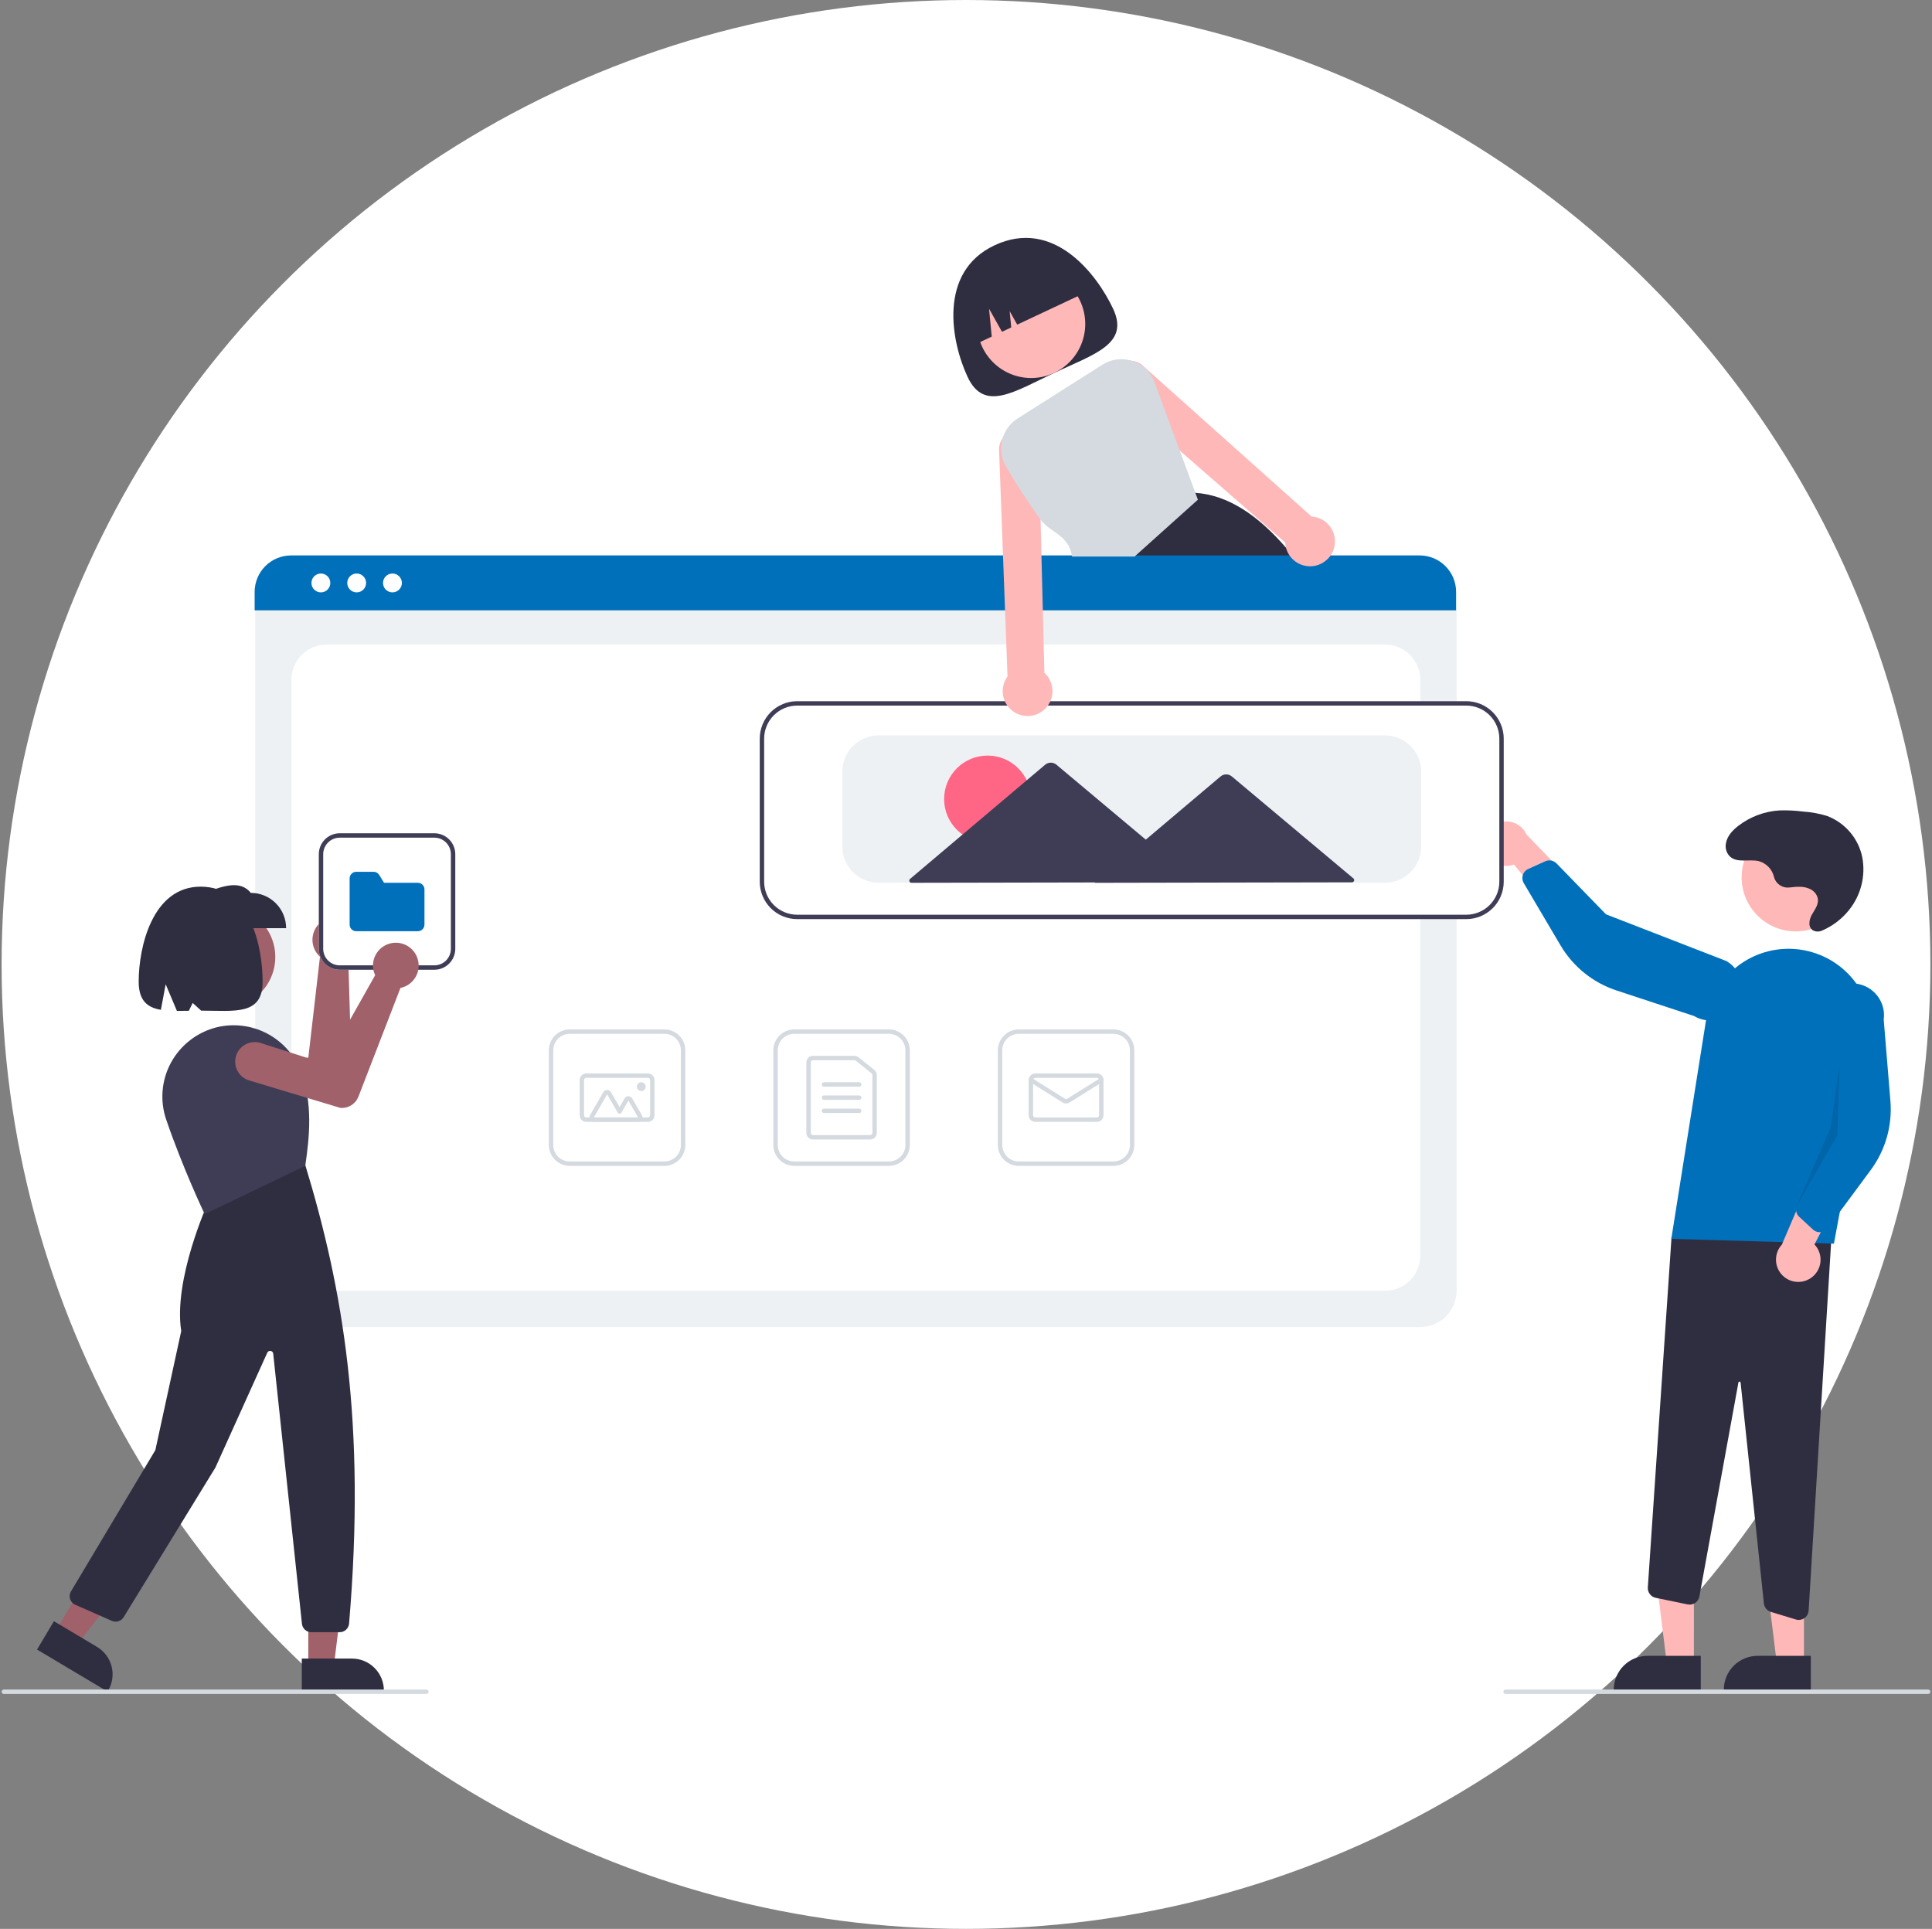<svg width="601" height="600" viewBox="0 0 601 600" fill="none" xmlns="http://www.w3.org/2000/svg">
<rect x="0" y="0" width="601" height="600" fill="#808080" stroke="none"/>
<circle cx="300.5" cy="300" r="300" fill="white"/>
<g clip-path="url(#clip0)">
<path d="M346.263 96.044C351.409 106.996 340.504 110.098 328.011 115.969C315.519 121.839 306.17 128.254 301.024 117.302C295.877 106.35 291.702 84.612 309.374 76.307C327.656 67.717 341.116 85.092 346.263 96.044Z" fill="#2F2E41"/>
<path d="M320.775 117.582C330.063 117.582 337.592 110.053 337.592 100.765C337.592 91.477 330.063 83.948 320.775 83.948C311.487 83.948 303.957 91.477 303.957 100.765C303.957 110.053 311.487 117.582 320.775 117.582Z" fill="#FFB8B8"/>
<path d="M404.091 175.347C403.509 174.587 402.927 173.84 402.338 173.115C401.579 172.17 400.814 171.255 400.045 170.369C391.328 160.31 382.057 153.977 371.848 153.299H371.834L371.684 153.285L351.341 173.115L344.425 179.852L344.576 180.222L348.307 189.514H413.691C410.745 184.624 407.541 179.895 404.091 175.347V175.347Z" fill="#2F2E41"/>
<path d="M302.487 107.536L308.507 104.707L307.669 96.022L311.694 103.209L314.571 101.857L314.082 96.791L316.431 100.984L337.81 90.937C335.802 86.664 332.179 83.363 327.738 81.761C323.296 80.16 318.4 80.388 314.127 82.396L311.028 83.852C306.755 85.86 303.454 89.483 301.853 93.925C300.251 98.367 300.479 103.262 302.487 107.536V107.536Z" fill="#2F2E41"/>
<path d="M441.819 412.799H90.669C87.674 412.796 84.802 411.604 82.684 409.486C80.566 407.368 79.374 404.497 79.371 401.501V190.502C79.374 188.308 80.246 186.204 81.798 184.652C83.35 183.101 85.454 182.228 87.648 182.225H444.697C446.93 182.228 449.07 183.116 450.648 184.694C452.227 186.273 453.115 188.413 453.117 190.646V401.501C453.114 404.497 451.922 407.368 449.804 409.486C447.686 411.604 444.815 412.796 441.819 412.799Z" fill="#EEF1F4"/>
<path d="M101.625 401.501H430.864C433.769 401.501 436.556 400.347 438.611 398.292C440.665 396.238 441.819 393.451 441.819 390.546V211.459C441.819 208.553 440.665 205.767 438.611 203.712C436.556 201.658 433.769 200.503 430.864 200.503H101.625C98.719 200.503 95.932 201.658 93.878 203.712C91.823 205.767 90.669 208.553 90.669 211.459V390.546C90.669 393.451 91.823 396.238 93.878 398.292C95.932 400.347 98.719 401.501 101.625 401.501Z" fill="white"/>
<path d="M452.96 189.856H79.213V184.104C79.217 181.099 80.413 178.218 82.539 176.094C84.665 173.969 87.546 172.775 90.552 172.772H441.621C444.626 172.775 447.508 173.969 449.634 176.094C451.759 178.218 452.956 181.099 452.96 184.104V189.856Z" fill="#0070BB"/>
<path d="M99.819 184.264C101.439 184.264 102.752 182.951 102.752 181.331C102.752 179.711 101.439 178.398 99.819 178.398C98.2 178.398 96.886 179.711 96.886 181.331C96.886 182.951 98.2 184.264 99.819 184.264Z" fill="white"/>
<path d="M110.952 184.264C112.572 184.264 113.885 182.951 113.885 181.331C113.885 179.711 112.572 178.398 110.952 178.398C109.332 178.398 108.019 179.711 108.019 181.331C108.019 182.951 109.332 184.264 110.952 184.264Z" fill="white"/>
<path d="M122.085 184.264C123.705 184.264 125.018 182.951 125.018 181.331C125.018 179.711 123.705 178.398 122.085 178.398C120.465 178.398 119.152 179.711 119.152 181.331C119.152 182.951 120.465 184.264 122.085 184.264Z" fill="white"/>
<path d="M276.517 362.663H247.074C245.35 362.661 243.696 361.975 242.477 360.756C241.257 359.536 240.572 357.883 240.57 356.158V326.716C240.572 324.991 241.257 323.338 242.477 322.118C243.696 320.899 245.35 320.213 247.074 320.211H276.517C278.242 320.213 279.895 320.899 281.115 322.118C282.334 323.338 283.02 324.991 283.022 326.716V356.158C283.02 357.883 282.334 359.536 281.115 360.756C279.895 361.975 278.242 362.661 276.517 362.663V362.663ZM247.074 321.58C245.713 321.582 244.408 322.123 243.445 323.086C242.482 324.049 241.941 325.354 241.939 326.716V356.158C241.941 357.52 242.482 358.825 243.445 359.788C244.408 360.751 245.713 361.292 247.074 361.294H276.517C277.879 361.292 279.184 360.751 280.147 359.788C281.11 358.825 281.651 357.52 281.653 356.158V326.716C281.651 325.354 281.11 324.049 280.147 323.086C279.184 322.123 277.879 321.582 276.517 321.58H247.074Z" fill="#D4DADF"/>
<path d="M270.697 354.447H252.895C252.35 354.446 251.828 354.229 251.443 353.844C251.058 353.459 250.841 352.937 250.84 352.392V330.481C250.841 329.937 251.058 329.415 251.443 329.03C251.828 328.645 252.35 328.428 252.895 328.427H265.794C266.262 328.428 266.716 328.588 267.081 328.88L271.984 332.82C272.224 333.012 272.418 333.256 272.551 333.533C272.683 333.81 272.752 334.114 272.751 334.421V352.392C272.751 352.937 272.534 353.459 272.149 353.844C271.764 354.229 271.242 354.446 270.697 354.447V354.447ZM252.895 329.797C252.713 329.797 252.539 329.869 252.411 329.998C252.282 330.126 252.21 330.3 252.21 330.481V352.392C252.21 352.574 252.282 352.748 252.411 352.876C252.539 353.005 252.713 353.077 252.895 353.077H270.697C270.879 353.077 271.053 353.005 271.181 352.876C271.309 352.748 271.382 352.574 271.382 352.392V334.421C271.382 334.319 271.359 334.218 271.315 334.125C271.271 334.033 271.206 333.952 271.126 333.888L266.223 329.948C266.101 329.85 265.95 329.797 265.794 329.797H252.895Z" fill="#D4DADF"/>
<path d="M267.274 338.013H256.318C256.136 338.013 255.962 337.941 255.834 337.813C255.705 337.684 255.633 337.51 255.633 337.329C255.633 337.147 255.705 336.973 255.834 336.844C255.962 336.716 256.136 336.644 256.318 336.644H267.274C267.455 336.644 267.629 336.716 267.758 336.844C267.886 336.973 267.958 337.147 267.958 337.329C267.958 337.51 267.886 337.684 267.758 337.813C267.629 337.941 267.455 338.013 267.274 338.013Z" fill="#D4DADF"/>
<path d="M267.274 342.122H256.318C256.136 342.122 255.962 342.05 255.834 341.921C255.705 341.793 255.633 341.619 255.633 341.437C255.633 341.255 255.705 341.081 255.834 340.953C255.962 340.824 256.136 340.752 256.318 340.752H267.274C267.455 340.752 267.629 340.824 267.758 340.953C267.886 341.081 267.958 341.255 267.958 341.437C267.958 341.619 267.886 341.793 267.758 341.921C267.629 342.05 267.455 342.122 267.274 342.122Z" fill="#D4DADF"/>
<path d="M267.274 346.23H256.318C256.136 346.23 255.962 346.158 255.834 346.029C255.705 345.901 255.633 345.727 255.633 345.545C255.633 345.364 255.705 345.19 255.834 345.061C255.962 344.933 256.136 344.861 256.318 344.861H267.274C267.455 344.861 267.629 344.933 267.758 345.061C267.886 345.19 267.958 345.364 267.958 345.545C267.958 345.727 267.886 345.901 267.758 346.029C267.629 346.158 267.455 346.23 267.274 346.23Z" fill="#D4DADF"/>
<path d="M346.359 362.663H316.916C315.191 362.661 313.538 361.975 312.318 360.756C311.099 359.536 310.413 357.883 310.411 356.158V326.716C310.413 324.991 311.099 323.338 312.318 322.118C313.538 320.899 315.191 320.213 316.916 320.211H346.359C348.083 320.213 349.737 320.899 350.956 322.118C352.176 323.338 352.862 324.991 352.863 326.716V356.158C352.862 357.883 352.176 359.536 350.956 360.756C349.737 361.975 348.083 362.661 346.359 362.663V362.663ZM316.916 321.58C315.554 321.582 314.249 322.123 313.286 323.086C312.323 324.049 311.782 325.354 311.78 326.716V356.158C311.782 357.52 312.323 358.825 313.286 359.788C314.249 360.751 315.554 361.292 316.916 361.294H346.359C347.72 361.292 349.026 360.751 349.988 359.788C350.951 358.825 351.493 357.52 351.494 356.158V326.716C351.493 325.354 350.951 324.049 349.988 323.086C349.026 322.123 347.72 321.582 346.359 321.58H316.916Z" fill="#D4DADF"/>
<path d="M341.223 348.969H322.051C321.507 348.968 320.984 348.752 320.599 348.367C320.214 347.981 319.998 347.459 319.997 346.915V335.959C319.998 335.415 320.214 334.892 320.599 334.507C320.984 334.122 321.507 333.906 322.051 333.905H341.223C341.768 333.906 342.29 334.122 342.675 334.507C343.06 334.892 343.277 335.415 343.277 335.959V346.915C343.277 347.459 343.06 347.981 342.675 348.367C342.29 348.752 341.768 348.968 341.223 348.969V348.969ZM322.051 335.275C321.87 335.275 321.696 335.347 321.567 335.475C321.439 335.604 321.367 335.778 321.366 335.959V346.915C321.367 347.096 321.439 347.27 321.567 347.399C321.696 347.527 321.87 347.599 322.051 347.599H341.223C341.405 347.599 341.579 347.527 341.707 347.399C341.836 347.27 341.908 347.096 341.908 346.915V335.959C341.908 335.778 341.836 335.604 341.707 335.475C341.579 335.347 341.405 335.275 341.223 335.275H322.051Z" fill="#D4DADF"/>
<path d="M331.637 343.243C331.252 343.244 330.875 343.137 330.549 342.933L320.319 336.54C320.165 336.443 320.056 336.29 320.015 336.113C319.975 335.936 320.006 335.751 320.102 335.597C320.198 335.443 320.352 335.334 320.528 335.293C320.705 335.252 320.891 335.283 321.045 335.378L331.275 341.772C331.384 341.84 331.509 341.875 331.638 341.875C331.766 341.875 331.891 341.84 332 341.772L342.23 335.378C342.384 335.283 342.569 335.252 342.746 335.293C342.923 335.334 343.076 335.443 343.172 335.597C343.268 335.751 343.3 335.936 343.259 336.113C343.218 336.29 343.109 336.443 342.956 336.54L332.726 342.933C332.4 343.137 332.022 343.244 331.637 343.243V343.243Z" fill="#D4DADF"/>
<path d="M206.676 362.663H177.233C175.508 362.661 173.855 361.975 172.636 360.756C171.416 359.536 170.73 357.883 170.728 356.158V326.716C170.73 324.991 171.416 323.338 172.636 322.118C173.855 320.899 175.508 320.213 177.233 320.211H206.676C208.401 320.213 210.054 320.899 211.273 322.118C212.493 323.338 213.179 324.991 213.181 326.716V356.158C213.179 357.883 212.493 359.536 211.273 360.756C210.054 361.975 208.401 362.661 206.676 362.663V362.663ZM177.233 321.58C175.871 321.582 174.566 322.123 173.603 323.086C172.641 324.049 172.099 325.354 172.098 326.716V356.158C172.099 357.52 172.641 358.825 173.603 359.788C174.566 360.751 175.871 361.292 177.233 361.294H206.676C208.037 361.292 209.343 360.751 210.306 359.788C211.268 358.825 211.81 357.52 211.811 356.158V326.716C211.81 325.354 211.268 324.049 210.306 323.086C209.343 322.123 208.037 321.582 206.676 321.58H177.233Z" fill="#D4DADF"/>
<path d="M201.541 348.969H182.368C181.824 348.968 181.302 348.752 180.917 348.367C180.531 347.981 180.315 347.459 180.314 346.915V335.959C180.315 335.415 180.531 334.892 180.917 334.507C181.302 334.122 181.824 333.906 182.368 333.905H201.541C202.085 333.906 202.607 334.122 202.992 334.507C203.377 334.892 203.594 335.415 203.595 335.959V346.915C203.594 347.459 203.377 347.981 202.992 348.367C202.607 348.752 202.085 348.968 201.541 348.969V348.969ZM182.368 335.275C182.187 335.275 182.013 335.347 181.884 335.475C181.756 335.604 181.684 335.778 181.684 335.959V346.915C181.684 347.096 181.756 347.27 181.884 347.399C182.013 347.527 182.187 347.599 182.368 347.599H201.541C201.722 347.599 201.896 347.527 202.025 347.399C202.153 347.27 202.225 347.096 202.225 346.915V335.959C202.225 335.778 202.153 335.604 202.025 335.475C201.896 335.347 201.722 335.275 201.541 335.275H182.368Z" fill="#D4DADF"/>
<path d="M198.502 348.969H184.722C184.482 348.969 184.246 348.906 184.038 348.786C183.829 348.665 183.657 348.492 183.536 348.284C183.416 348.076 183.353 347.84 183.353 347.599C183.353 347.359 183.416 347.123 183.537 346.915L187.687 339.725C187.807 339.517 187.98 339.344 188.188 339.224C188.397 339.104 188.633 339.04 188.873 339.04C189.114 339.04 189.35 339.104 189.558 339.224C189.766 339.344 189.939 339.517 190.059 339.725L192.74 344.368L194.293 341.678C194.413 341.47 194.586 341.297 194.794 341.177C195.002 341.057 195.238 340.994 195.479 340.994C195.719 340.994 195.955 341.057 196.164 341.177C196.372 341.297 196.545 341.47 196.665 341.678L199.688 346.915C199.808 347.123 199.871 347.359 199.871 347.6C199.871 347.84 199.808 348.076 199.688 348.284C199.568 348.492 199.395 348.665 199.187 348.786C198.978 348.906 198.742 348.969 198.502 348.969H198.502ZM198.502 347.599L195.479 342.363L193.333 346.08C193.273 346.184 193.186 346.271 193.082 346.331C192.978 346.391 192.86 346.423 192.74 346.423V346.423C192.62 346.423 192.502 346.391 192.397 346.331C192.293 346.271 192.207 346.184 192.147 346.08L188.873 340.41L184.723 347.599H198.502Z" fill="#D4DADF"/>
<path d="M199.486 339.383C200.243 339.383 200.856 338.77 200.856 338.013C200.856 337.257 200.243 336.644 199.486 336.644C198.73 336.644 198.117 337.257 198.117 338.013C198.117 338.77 198.73 339.383 199.486 339.383Z" fill="#D4DADF"/>
<path d="M526.929 517.801L518.535 517.8L514.541 485.421L526.931 485.422L526.929 517.801Z" fill="#FFB8B8"/>
<path d="M529.07 525.938L502.003 525.937V525.594C502.003 524.211 502.275 522.841 502.805 521.563C503.334 520.285 504.11 519.123 505.088 518.145C506.067 517.167 507.228 516.391 508.506 515.861C509.785 515.332 511.155 515.059 512.538 515.059H512.539L529.07 515.06L529.07 525.938Z" fill="#2F2E41"/>
<path d="M561.165 517.801L552.771 517.8L548.777 485.421L561.167 485.422L561.165 517.801Z" fill="#FFB8B8"/>
<path d="M563.306 525.938L536.239 525.937V525.594C536.239 524.211 536.511 522.841 537.041 521.563C537.57 520.285 538.346 519.123 539.324 518.145C540.303 517.167 541.464 516.391 542.742 515.861C544.021 515.332 545.39 515.059 546.774 515.059H546.775L563.306 515.06L563.306 525.938Z" fill="#2F2E41"/>
<path d="M558.649 503.764L550.874 501.399C550.295 501.224 549.78 500.881 549.394 500.414C549.009 499.947 548.769 499.377 548.706 498.775L541.458 430.079C541.452 429.996 541.415 429.918 541.355 429.862C541.294 429.805 541.214 429.773 541.13 429.773C541.047 429.765 540.964 429.79 540.899 429.842C540.833 429.895 540.791 429.97 540.781 430.053L528.64 496.607C528.566 497.011 528.413 497.396 528.188 497.74C527.963 498.083 527.672 498.379 527.332 498.608C526.992 498.838 526.609 498.997 526.207 499.077C525.804 499.157 525.389 499.155 524.987 499.072L515.051 497.025C514.322 496.873 513.673 496.463 513.222 495.87C512.772 495.277 512.55 494.542 512.598 493.799L519.983 384.715L570.062 379.311L562.621 501.004C562.573 501.786 562.228 502.521 561.658 503.059C561.088 503.596 560.334 503.897 559.55 503.899C559.245 503.899 558.941 503.853 558.649 503.764V503.764Z" fill="#2F2E41"/>
<path d="M558.601 289.719C567.889 289.719 575.418 282.19 575.418 272.902C575.418 263.614 567.889 256.085 558.601 256.085C549.313 256.085 541.784 263.614 541.784 272.902C541.784 282.19 549.313 289.719 558.601 289.719Z" fill="#FFB8B8"/>
<path d="M519.906 385.355L530.765 316.985C531.342 313.35 532.687 309.88 534.71 306.805C536.733 303.73 539.388 301.121 542.497 299.152C545.607 297.183 549.1 295.898 552.745 295.384C556.39 294.87 560.102 295.138 563.635 296.17V296.17C569.812 297.957 575.101 301.982 578.469 307.46C581.838 312.938 583.043 319.474 581.849 325.793L570.489 386.85L519.906 385.355Z" fill="#0070BB"/>
<path d="M563.244 397.588C564.084 397.034 564.792 396.302 565.318 395.444C565.845 394.586 566.177 393.623 566.291 392.623C566.405 391.623 566.298 390.61 565.979 389.655C565.659 388.701 565.134 387.828 564.44 387.099L575.667 365.358L563.024 366.707L554.301 387.146C553.152 388.392 552.501 390.016 552.47 391.711C552.44 393.405 553.032 395.052 554.134 396.339C555.236 397.626 556.772 398.465 558.451 398.695C560.131 398.925 561.836 398.531 563.244 397.588V397.588Z" fill="#FFB8B8"/>
<path d="M565.648 383.264C565.027 383.176 564.447 382.901 563.986 382.476L559.691 378.507C559.227 378.076 558.906 377.513 558.773 376.894C558.639 376.275 558.699 375.63 558.943 375.046L567.528 354.697L566.31 314.491C566.485 313.198 566.913 311.953 567.57 310.826C568.227 309.699 569.099 308.713 570.137 307.923C571.175 307.133 572.359 306.556 573.62 306.224C574.881 305.892 576.196 305.812 577.488 305.988C578.78 306.165 580.025 306.594 581.151 307.251C582.278 307.909 583.263 308.782 584.052 309.821C584.841 310.86 585.417 312.044 585.748 313.306C586.079 314.567 586.158 315.882 585.98 317.174L588.062 342.448C588.695 350.119 586.521 357.759 581.943 363.947L568.555 382.045C568.297 382.393 567.969 382.683 567.592 382.896C567.215 383.108 566.798 383.239 566.367 383.28C566.128 383.303 565.886 383.298 565.648 383.264V383.264Z" fill="#0070BB"/>
<path d="M461.755 263.739C461.938 264.729 462.336 265.667 462.921 266.486C463.506 267.305 464.263 267.986 465.139 268.481C466.016 268.976 466.99 269.273 467.994 269.351C468.998 269.428 470.006 269.285 470.948 268.931L486.591 287.746L490.278 275.577L474.858 259.576C474.158 258.032 472.916 256.799 471.368 256.11C469.82 255.421 468.072 255.324 466.457 255.837C464.842 256.351 463.471 257.438 462.604 258.895C461.738 260.351 461.435 262.075 461.755 263.739V263.739Z" fill="#FFB8B8"/>
<path d="M474.009 271.538C474.331 271 474.811 270.574 475.382 270.315L480.712 267.907C481.289 267.648 481.933 267.572 482.555 267.691C483.177 267.809 483.748 268.115 484.19 268.568L499.581 284.407L537.081 298.962C538.203 299.627 539.183 300.507 539.965 301.551C540.747 302.595 541.316 303.783 541.638 305.047C541.961 306.311 542.031 307.626 541.845 308.917C541.659 310.208 541.22 311.45 540.554 312.571C539.888 313.693 539.007 314.672 537.962 315.453C536.917 316.234 535.728 316.801 534.464 317.122C533.2 317.443 531.884 317.512 530.594 317.324C529.303 317.137 528.061 316.697 526.941 316.029L502.855 308.092C495.544 305.684 489.357 300.703 485.444 294.075L473.997 274.69C473.777 274.317 473.638 273.902 473.589 273.472C473.54 273.042 473.582 272.607 473.713 272.194C473.785 271.964 473.884 271.744 474.009 271.538V271.538Z" fill="#0070BB"/>
<path opacity="0.1" d="M572.242 331.216L571.557 353.127L558.943 375.046L569.476 350.62L572.242 331.216Z" fill="black"/>
<path d="M556.674 276.062C555.618 276.2 554.548 275.949 553.663 275.357C552.777 274.765 552.137 273.871 551.86 272.843C551.594 271.659 551.01 270.57 550.172 269.692C549.333 268.815 548.272 268.182 547.101 267.862C544.016 267.157 540.246 268.61 537.985 266.272C537.501 265.739 537.151 265.098 536.963 264.402C536.776 263.707 536.756 262.976 536.906 262.272C537.323 260.001 538.947 258.285 540.716 256.912C544.437 254.038 548.939 252.355 553.634 252.084C556.063 252.014 558.495 252.135 560.906 252.446C563.43 252.606 565.927 253.062 568.344 253.806C571.099 254.845 573.546 256.562 575.461 258.797C577.376 261.033 578.697 263.715 579.301 266.596C579.854 269.486 579.769 272.462 579.053 275.316C578.336 278.17 577.006 280.833 575.154 283.119C572.937 285.88 570.078 288.056 566.827 289.459C566.053 289.824 565.165 289.869 564.358 289.584C562.333 288.779 562.664 286.27 563.587 284.597C564.575 282.807 566.096 281.073 565.301 278.895C564.903 277.884 564.138 277.061 563.16 276.59C561.147 275.563 558.895 275.806 556.731 276.056L556.674 276.062Z" fill="#2F2E41"/>
<path d="M456.135 285.559H247.98C244.985 285.556 242.113 284.365 239.995 282.247C237.877 280.129 236.686 277.257 236.682 274.262V229.755C236.686 226.76 237.877 223.888 239.995 221.77C242.113 219.652 244.985 218.46 247.98 218.457H456.135C459.13 218.46 462.002 219.652 464.12 221.77C466.238 223.888 467.429 226.76 467.433 229.755V274.262C467.429 277.257 466.238 280.129 464.12 282.247C462.002 284.365 459.13 285.556 456.135 285.559V285.559Z" fill="white"/>
<path d="M456.135 285.902H247.98C244.894 285.898 241.935 284.671 239.753 282.489C237.571 280.307 236.343 277.348 236.34 274.262V229.755C236.343 226.669 237.571 223.71 239.753 221.528C241.935 219.346 244.894 218.118 247.98 218.115H456.135C459.221 218.118 462.18 219.346 464.362 221.528C466.544 223.71 467.772 226.669 467.775 229.755V274.262C467.772 277.348 466.544 280.307 464.362 282.489C462.18 284.671 459.221 285.898 456.135 285.902ZM247.98 219.484C245.257 219.487 242.647 220.57 240.721 222.496C238.796 224.421 237.712 227.032 237.709 229.755V274.262C237.712 276.985 238.796 279.595 240.721 281.521C242.647 283.446 245.257 284.529 247.98 284.533H456.135C458.858 284.529 461.468 283.446 463.394 281.521C465.319 279.595 466.403 276.985 466.406 274.262V229.755C466.403 227.032 465.319 224.421 463.394 222.496C461.468 220.57 458.858 219.487 456.135 219.484H247.98Z" fill="#3F3D56"/>
<path d="M430.8 274.604H273.315C270.319 274.601 267.448 273.409 265.33 271.291C263.212 269.173 262.02 266.302 262.017 263.306V240.026C262.02 237.03 263.212 234.159 265.33 232.041C267.448 229.923 270.319 228.731 273.315 228.728H430.8C433.795 228.731 436.667 229.923 438.785 232.041C440.903 234.159 442.095 237.03 442.098 240.026V263.306C442.095 266.302 440.903 269.173 438.785 271.291C436.667 273.409 433.795 274.601 430.8 274.604V274.604Z" fill="#EEF1F4"/>
<path d="M307.205 262.056C314.667 262.056 320.716 256.007 320.716 248.545C320.716 241.083 314.667 235.034 307.205 235.034C299.743 235.034 293.694 241.083 293.694 248.545C293.694 256.007 299.743 262.056 307.205 262.056Z" fill="#FF6584"/>
<path d="M421.014 273.241L401.942 257.246L383.2 241.527C382.706 241.112 382.081 240.886 381.435 240.887C380.79 240.888 380.165 241.117 379.672 241.534L360.991 257.325L356.428 261.182L349.548 255.412L328.638 237.875C328.144 237.461 327.519 237.234 326.873 237.235C326.228 237.236 325.603 237.465 325.11 237.882L304.269 255.499L283.099 273.393C282.992 273.483 282.915 273.605 282.879 273.741C282.843 273.876 282.85 274.02 282.899 274.152C282.947 274.284 283.035 274.397 283.15 274.478C283.265 274.558 283.402 274.601 283.543 274.601L326.945 274.517L340.683 274.49L340.549 274.604L381.5 274.525L420.575 274.45C420.715 274.45 420.852 274.406 420.967 274.326C421.082 274.245 421.169 274.131 421.217 273.999C421.265 273.867 421.271 273.723 421.235 273.588C421.198 273.452 421.121 273.331 421.014 273.241Z" fill="#3F3D56"/>
<path d="M599.815 526.923H468.349C468.168 526.923 467.993 526.851 467.865 526.723C467.737 526.594 467.664 526.42 467.664 526.238C467.664 526.057 467.737 525.883 467.865 525.754C467.993 525.626 468.168 525.554 468.349 525.554H599.815C599.997 525.554 600.171 525.626 600.299 525.754C600.428 525.883 600.5 526.057 600.5 526.238C600.5 526.42 600.428 526.594 600.299 526.723C600.171 526.851 599.997 526.923 599.815 526.923Z" fill="#D4DADF"/>
<path d="M414.109 164.323C413.562 163.434 412.84 162.666 411.986 162.066C411.133 161.465 410.166 161.045 409.145 160.831C408.77 160.752 408.39 160.704 408.008 160.687L355.839 114.044C354.814 112.991 353.448 112.338 351.984 112.202C351.696 112.169 351.405 112.16 351.115 112.175C349.911 112.229 348.749 112.634 347.772 113.338C346.794 114.042 346.043 115.016 345.61 116.141C345.177 117.265 345.081 118.491 345.334 119.669C345.587 120.847 346.178 121.926 347.034 122.774L367.007 140.187L399.805 168.774C399.832 169.312 399.912 169.846 400.045 170.369C400.437 171.883 401.281 173.242 402.463 174.265C403.646 175.289 405.111 175.929 406.666 176.1C408.084 176.266 409.519 176.028 410.809 175.415C411.831 174.937 412.737 174.244 413.465 173.382C413.54 173.293 413.609 173.211 413.677 173.115C414.635 171.867 415.189 170.357 415.266 168.786C415.343 167.215 414.939 165.658 414.109 164.323H414.109Z" fill="#FFB8B8"/>
<path d="M324.876 209.275L324.39 189.514L323.979 173.115L323.698 161.639L323.144 139.269C323.034 138.071 322.578 136.931 321.831 135.989C321.085 135.046 320.08 134.341 318.939 133.96C317.798 133.578 316.571 133.537 315.408 133.842C314.244 134.146 313.195 134.783 312.387 135.674C312.197 135.878 312.025 136.098 311.873 136.332C311.03 137.539 310.651 139.01 310.805 140.474L312.024 173.115L312.634 189.514L313.414 210.432C313.189 210.739 312.985 211.062 312.805 211.397C312.318 212.321 312.024 213.333 311.94 214.374C311.856 215.414 311.985 216.461 312.319 217.45C312.666 218.488 313.23 219.44 313.973 220.243C314.715 221.047 315.619 221.684 316.626 222.113C317.632 222.542 318.718 222.753 319.812 222.732C320.906 222.71 321.983 222.458 322.973 221.99C324.121 221.447 325.119 220.629 325.877 219.609C326.635 218.588 327.129 217.397 327.318 216.14C327.506 214.883 327.381 213.6 326.956 212.402C326.53 211.205 325.816 210.131 324.876 209.275H324.876Z" fill="#FFB8B8"/>
<path d="M371.848 153.299L367.007 140.187L359.174 118.947C358.609 117.401 357.703 116.003 356.523 114.855C355.344 113.708 353.921 112.841 352.361 112.318C352.238 112.277 352.108 112.236 351.984 112.202C350.473 111.743 348.88 111.617 347.315 111.832C345.75 112.047 344.25 112.599 342.919 113.448L316.536 130.183C314.12 131.712 312.393 134.12 311.72 136.899C311.046 139.678 311.48 142.61 312.928 145.075C316.227 150.78 319.822 156.309 323.698 161.639C326.773 165.822 332.497 166.267 333.49 173.115H352.943L372.635 155.435L371.848 153.299Z" fill="#D4DADF"/>
<path d="M69.769 313.552C78.532 313.552 85.635 306.448 85.635 297.686C85.635 288.923 78.532 281.82 69.769 281.82C61.007 281.82 53.903 288.923 53.903 297.686C53.903 306.448 61.007 313.552 69.769 313.552Z" fill="#A0616A"/>
<path d="M108.721 286.764C108.877 286.889 109.029 287.021 109.175 287.16C109.904 287.847 110.48 288.679 110.864 289.604C111.249 290.529 111.434 291.524 111.407 292.525C111.38 293.526 111.142 294.51 110.708 295.412C110.274 296.315 109.655 297.116 108.89 297.762C108.712 297.912 108.526 298.052 108.333 298.182L109.406 334.434C109.437 335.621 109.084 336.786 108.4 337.756C107.716 338.727 106.738 339.451 105.61 339.821L105.544 339.835L76.109 342.97C75.309 343.055 74.5 342.981 73.728 342.751C72.957 342.522 72.239 342.142 71.615 341.633C70.991 341.125 70.474 340.498 70.094 339.789C69.714 339.079 69.478 338.302 69.4 337.501C69.322 336.7 69.404 335.891 69.64 335.122C69.877 334.352 70.263 333.638 70.777 333.018C71.291 332.399 71.923 331.888 72.636 331.514C73.348 331.141 74.128 330.912 74.93 330.841L95.912 328.993L99.541 297.598C99.304 297.388 99.082 297.162 98.876 296.921C97.738 295.574 97.142 293.853 97.202 292.091C97.262 290.329 97.975 288.652 99.202 287.387C100.429 286.121 102.082 285.356 103.841 285.241C105.6 285.126 107.339 285.669 108.721 286.764H108.721Z" fill="#A0616A"/>
<path d="M95.901 518.502H103.821L107.588 487.954H95.899L95.901 518.502Z" fill="#A0616A"/>
<path d="M93.881 515.916L109.477 515.916H109.478C110.783 515.916 112.076 516.173 113.282 516.672C114.488 517.172 115.583 517.904 116.506 518.827C117.429 519.75 118.161 520.845 118.661 522.051C119.16 523.257 119.417 524.55 119.417 525.855V526.178L93.881 526.179L93.881 515.916Z" fill="#2F2E41"/>
<path d="M17.184 507.552L23.989 511.603L42.855 487.284L32.811 481.305L17.184 507.552Z" fill="#A0616A"/>
<path d="M16.771 504.297L30.172 512.276L30.172 512.276C31.294 512.944 32.273 513.826 33.054 514.872C33.834 515.918 34.401 517.108 34.722 518.373C35.043 519.638 35.111 520.954 34.923 522.246C34.736 523.538 34.295 524.78 33.627 525.901L33.462 526.179L11.521 513.115L16.771 504.297Z" fill="#2F2E41"/>
<path d="M105.689 507.713H96.821C96.103 507.714 95.41 507.449 94.876 506.968C94.342 506.488 94.005 505.827 93.93 505.113L84.99 421.072C84.967 420.861 84.876 420.662 84.729 420.508C84.583 420.354 84.39 420.252 84.18 420.218C83.97 420.184 83.754 420.221 83.567 420.321C83.38 420.422 83.231 420.582 83.143 420.776L67.014 456.49L38.459 503.052C38.09 503.649 37.517 504.093 36.847 504.303C36.177 504.512 35.454 504.473 34.81 504.193L23.403 499.174C23.026 499.008 22.688 498.764 22.412 498.457C22.137 498.151 21.929 497.789 21.804 497.397C21.679 497.004 21.639 496.589 21.686 496.18C21.733 495.77 21.867 495.376 22.078 495.022L48.328 451.068L56.379 414.035C53.847 397.975 64.701 374.098 64.811 373.858L64.865 373.742L94.765 362.055L94.915 362.239C106.707 400.935 113.892 442.578 108.587 505.049C108.521 505.774 108.188 506.448 107.653 506.941C107.117 507.433 106.417 507.708 105.689 507.713V507.713Z" fill="#2F2E41"/>
<path d="M63.661 377.655L63.522 377.362C63.455 377.222 56.806 363.2 51.681 348.213C50.696 345.314 50.324 342.243 50.588 339.194C50.852 336.144 51.746 333.183 53.214 330.497C54.701 327.783 56.736 325.408 59.189 323.521C61.642 321.635 64.46 320.279 67.465 319.538V319.538C72.681 318.288 78.173 318.953 82.94 321.413C87.706 323.872 91.431 327.962 93.435 332.938C97.5 343.104 96.204 353.955 94.985 362.489L94.961 362.659L94.805 362.734L63.661 377.655Z" fill="#3F3D56"/>
<path d="M89.007 288.723H63.813V277.741C69.343 275.545 74.754 273.676 78.025 277.741C80.937 277.741 83.731 278.898 85.79 280.958C87.85 283.017 89.007 285.811 89.007 288.723V288.723Z" fill="#2F2E41"/>
<path d="M62.418 275.804C47.357 275.804 43.142 294.682 43.142 305.332C43.142 311.272 45.828 313.396 50.049 314.115L51.539 306.165L55.031 314.457C56.216 314.463 57.462 314.44 58.753 314.416L59.937 311.979L62.577 314.372C73.15 314.388 81.695 315.929 81.695 305.332C81.695 294.682 77.998 275.804 62.418 275.804Z" fill="#2F2E41"/>
<path d="M132.651 526.923H1.185C1.003 526.923 0.829 526.851 0.701 526.723C0.572 526.594 0.5 526.42 0.5 526.238C0.5 526.057 0.572 525.883 0.701 525.754C0.829 525.626 1.003 525.554 1.185 525.554H132.651C132.832 525.554 133.007 525.626 133.135 525.754C133.263 525.883 133.336 526.057 133.336 526.238C133.336 526.42 133.263 526.594 133.135 526.723C133.007 526.851 132.832 526.923 132.651 526.923Z" fill="#D4DADF"/>
<path d="M135.123 301.65H105.68C103.955 301.649 102.302 300.963 101.082 299.743C99.863 298.524 99.177 296.87 99.175 295.146V265.703C99.177 263.978 99.863 262.325 101.082 261.105C102.302 259.886 103.955 259.2 105.68 259.198H135.123C136.847 259.2 138.501 259.886 139.72 261.105C140.94 262.325 141.626 263.978 141.628 265.703V295.146C141.626 296.87 140.94 298.524 139.72 299.743C138.501 300.963 136.847 301.649 135.123 301.65V301.65Z" fill="white"/>
<path d="M135.123 301.65H105.68C103.955 301.649 102.302 300.963 101.082 299.743C99.863 298.524 99.177 296.87 99.175 295.146V265.703C99.177 263.978 99.863 262.325 101.082 261.105C102.302 259.886 103.955 259.2 105.68 259.198H135.123C136.847 259.2 138.501 259.886 139.72 261.105C140.94 262.325 141.626 263.978 141.628 265.703V295.146C141.626 296.87 140.94 298.524 139.72 299.743C138.501 300.963 136.847 301.649 135.123 301.65V301.65ZM105.68 260.567C104.318 260.569 103.013 261.11 102.05 262.073C101.088 263.036 100.546 264.341 100.544 265.703V295.146C100.546 296.507 101.088 297.813 102.05 298.775C103.013 299.738 104.318 300.28 105.68 300.281H135.123C136.484 300.28 137.79 299.738 138.752 298.775C139.715 297.813 140.257 296.507 140.258 295.146V265.703C140.257 264.341 139.715 263.036 138.752 262.073C137.79 261.11 136.484 260.569 135.123 260.567H105.68Z" fill="#3F3D56"/>
<path d="M129.987 289.668H110.815C110.271 289.667 109.749 289.451 109.363 289.066C108.978 288.68 108.762 288.158 108.761 287.614V273.235C108.762 272.69 108.978 272.168 109.363 271.783C109.749 271.398 110.271 271.181 110.815 271.18H116.212C116.563 271.179 116.909 271.268 117.215 271.44C117.522 271.611 117.779 271.858 117.962 272.158L119.467 274.604H129.987C130.532 274.605 131.054 274.821 131.439 275.206C131.824 275.591 132.041 276.114 132.042 276.658V287.614C132.041 288.158 131.824 288.68 131.439 289.066C131.054 289.451 130.532 289.667 129.987 289.668V289.668Z" fill="#0070BB"/>
<path d="M129.364 296.932C129.46 297.108 129.548 297.288 129.629 297.473C130.035 298.389 130.242 299.38 130.237 300.381C130.233 301.383 130.017 302.372 129.604 303.284C129.191 304.196 128.589 305.01 127.839 305.674C127.089 306.337 126.208 306.835 125.252 307.134C125.03 307.202 124.804 307.259 124.575 307.305L111.498 341.133C111.065 342.239 110.288 343.175 109.281 343.804C108.274 344.433 107.091 344.721 105.908 344.624L105.842 344.612L77.497 336.079C76.727 335.847 76.01 335.464 75.388 334.954C74.766 334.443 74.251 333.814 73.873 333.103C73.496 332.393 73.263 331.614 73.188 330.813C73.112 330.011 73.197 329.203 73.436 328.435C73.675 327.666 74.064 326.953 74.58 326.335C75.097 325.718 75.73 325.209 76.444 324.838C77.159 324.467 77.939 324.241 78.741 324.173C79.543 324.105 80.351 324.197 81.117 324.443L101.173 330.882L116.699 303.355C116.562 303.07 116.445 302.775 116.349 302.472C115.823 300.79 115.941 298.972 116.681 297.372C117.42 295.771 118.727 294.503 120.349 293.812C121.971 293.122 123.792 293.059 125.458 293.635C127.124 294.212 128.516 295.387 129.364 296.932H129.364Z" fill="#A0616A"/>
</g>
<defs>
<clipPath id="clip0">
<rect width="600" height="452.923" fill="white" transform="translate(0.5 74)"/>
</clipPath>
</defs>
</svg>
